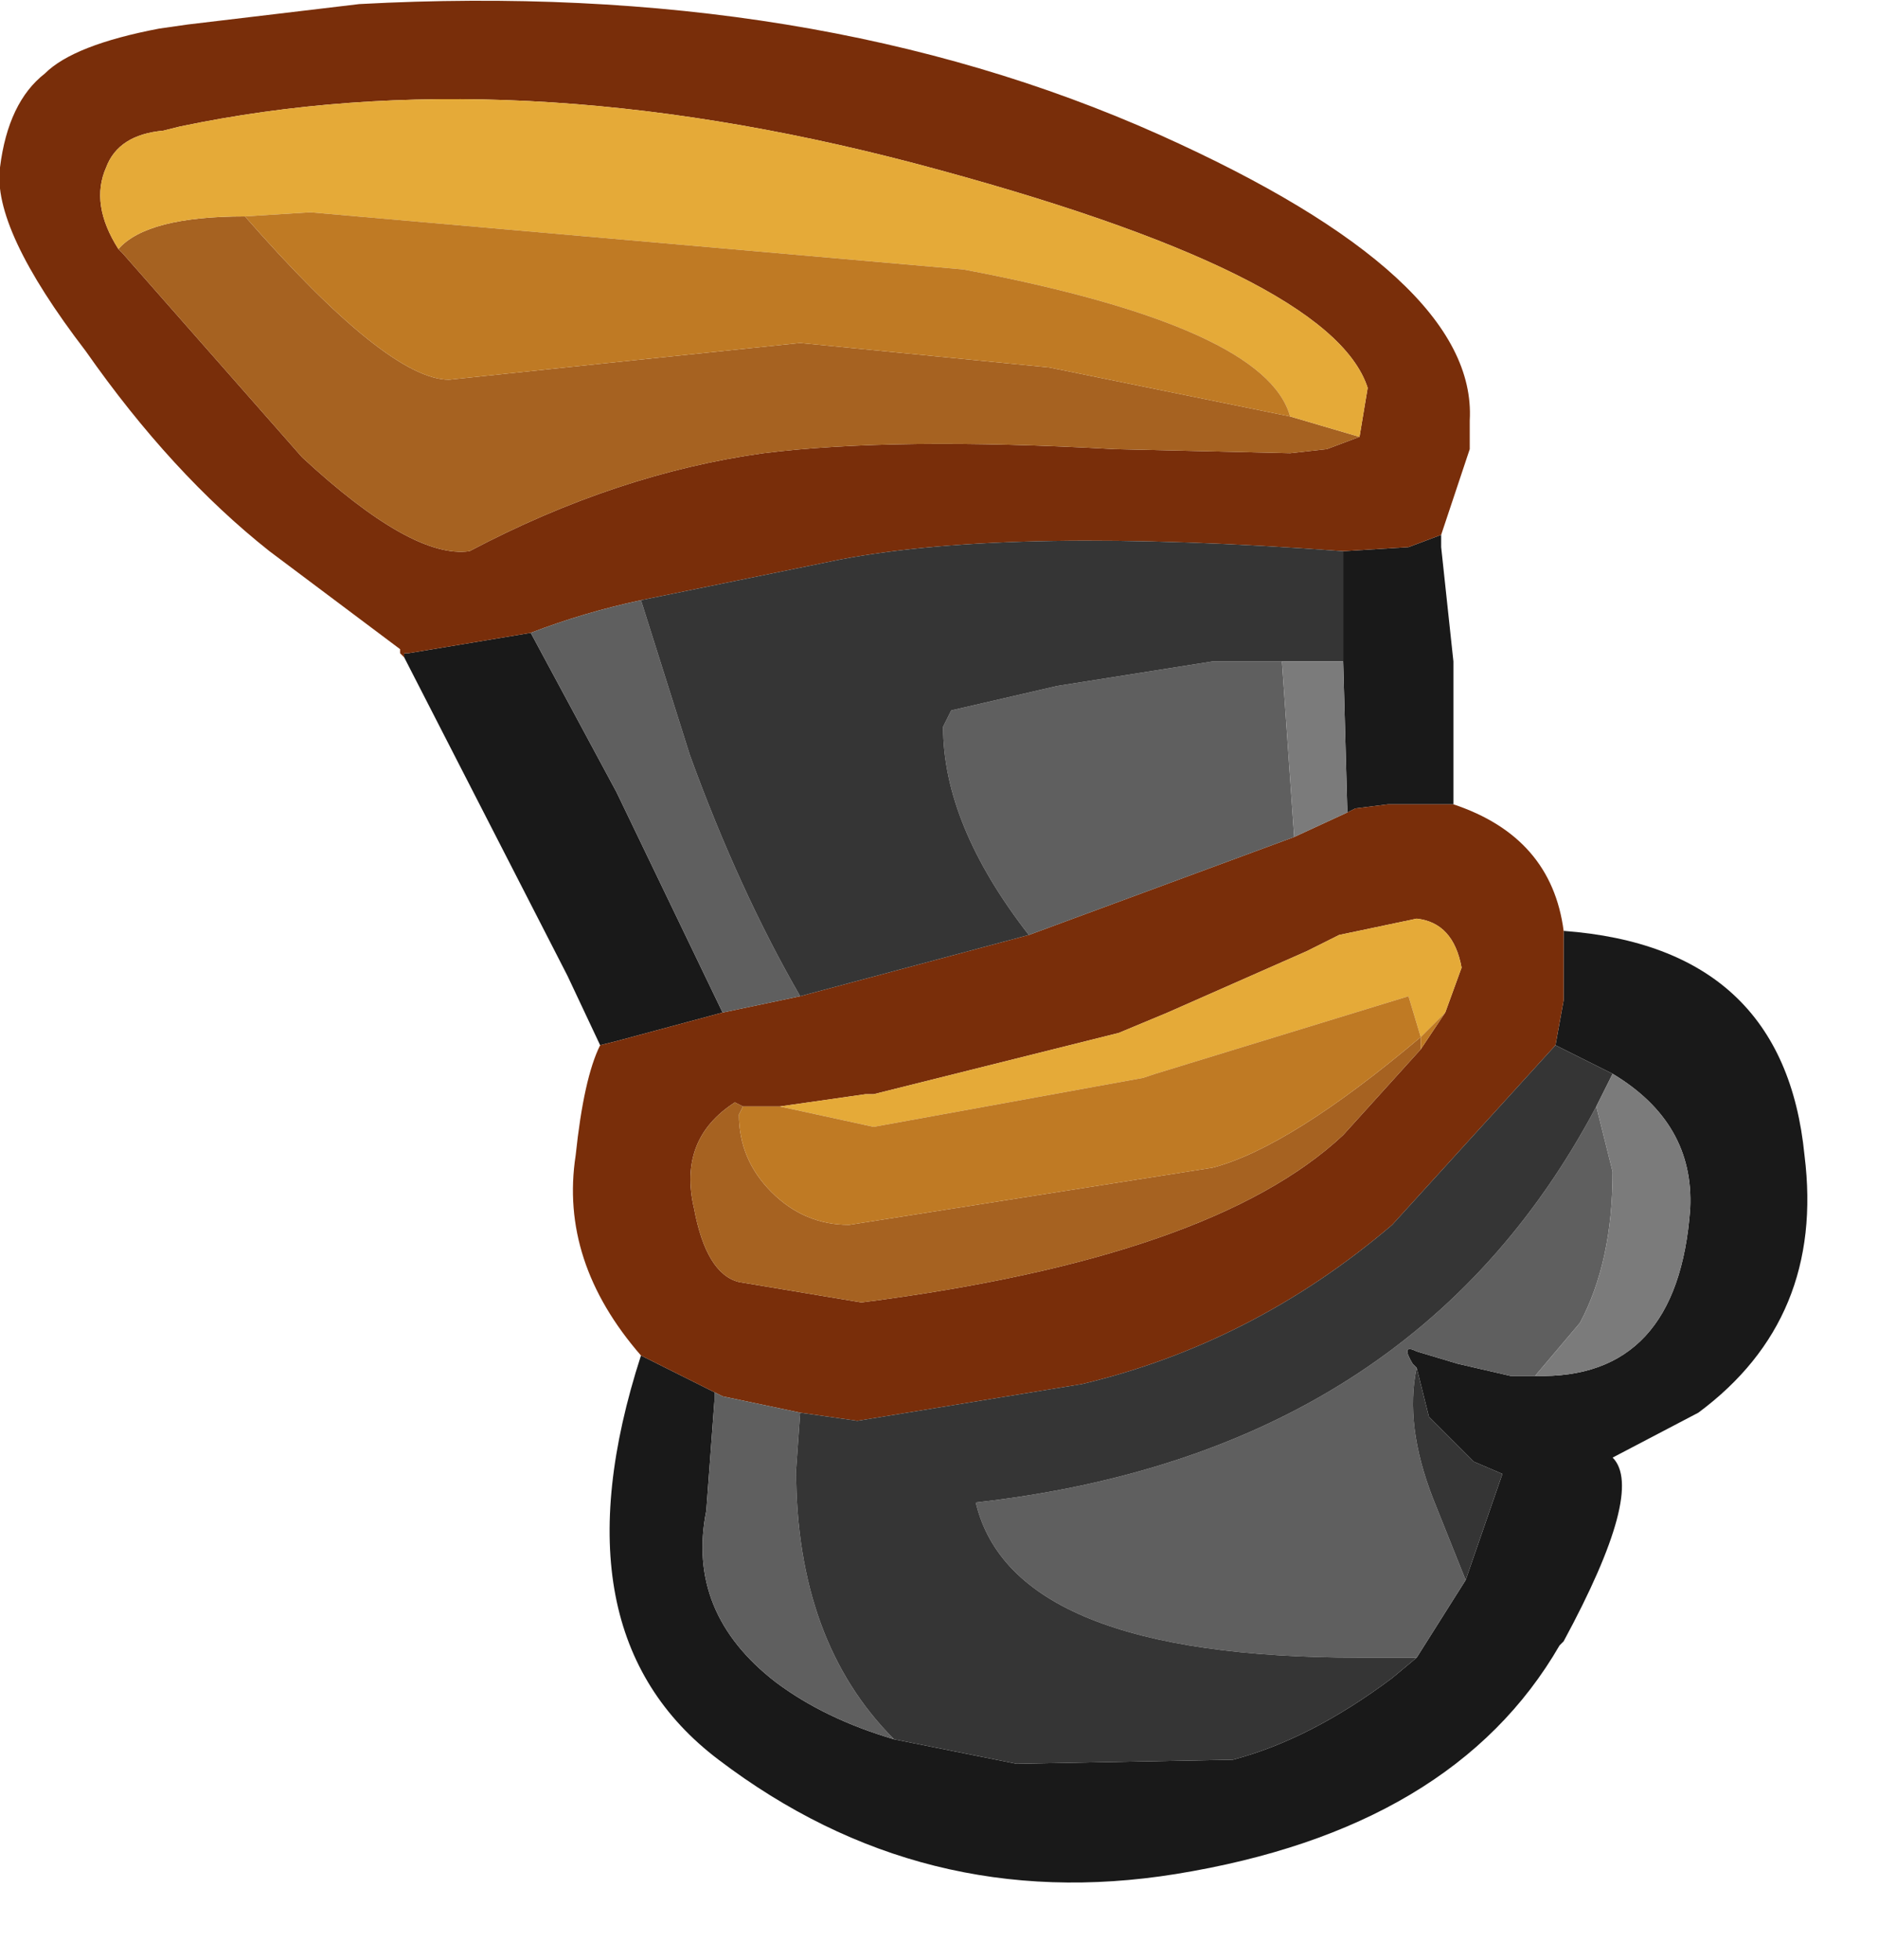 <?xml version="1.0" encoding="utf-8"?>
<svg version="1.1" id="Layer_1"
xmlns="http://www.w3.org/2000/svg"
xmlns:xlink="http://www.w3.org/1999/xlink"
xmlns:author="http://www.sothink.com"
width="23px" height="24px"
xml:space="preserve">
<g id="1223" transform="matrix(1, 0, 0, 1, 0, 0)">
<path style="fill:#191919;fill-opacity:1" d="M8.75,17.05L8.75 17.15L8.65 18.5Q8.4 19.75 9.5 20.6Q10.1 21.05 10.95 21.3L12.45 21.6L15.1 21.55Q16.05 21.3 17.05 20.55L17.35 20.3L17.95 19.35L18.4 18.05L18.05 17.9L17.5 17.35L17.35 16.75L17.3 16.7Q17.15 16.45 17.35 16.55L17.85 16.7L18.5 16.85L18.8 16.85Q20.55 16.9 20.7 14.8Q20.75 13.75 19.75 13.15L19.05 12.8L19.15 12.25L19.15 11.4Q21.85 11.6 22.1 14.15Q22.35 16.15 20.8 17.3L19.75 17.85Q20.15 18.25 19.15 20.1L19.1 20.15Q17.8 22.4 14.4 22.95Q11.3 23.45 8.8 21.55Q6.75 20 7.85 16.6L8.75 17.05M7.35,12.8L6.95 11.95L4.95 8.05L4.95 8L5 8L6.5 7.75L7.55 9.7L8.85 12.4L7.55 12.75L7.35 12.8M16.45,8.1L16.45 6.75L17.25 6.7L17.65 6.55L17.65 6.7L17.8 8.1L17.8 9.85L17.4 9.85L17 9.85L16.6 9.9L16.5 9.95L16.5 9.9L16.45 8.1" />
<path style="fill:#792E0A;fill-opacity:1" d="M17.05,15Q15.35 16.45 13.25 16.95L10.5 17.4L9.8 17.3L8.85 17.1L8.75 17.05L7.85 16.6Q6.85 15.45 7.05 14.15Q7.15 13.2 7.35 12.8L7.55 12.75L8.85 12.4L9.8 12.2L12.6 11.45L15.85 10.25L16.5 9.95L16.6 9.9L17 9.85L17.4 9.85L17.8 9.85Q19 10.25 19.15 11.4L19.15 12.25L19.05 12.8L17.05 15M6.5,7.75L5 8L4.95 8L4.95 8.05L4.9 8L4.9 7.95L3.3 6.75Q2.1 5.8 1.05 4.3Q-0.1 2.8 0 2.05Q0.1 1.25 0.55 0.9Q0.9 0.55 1.95 0.35L2.3 0.3L4.4 0.05Q9.95 -0.25 14.2 1.65Q18.1 3.4 18 5.15L18 5.5L17.65 6.55L17.25 6.7L16.45 6.75Q12.4 6.45 10.3 6.85L7.85 7.35Q7.15 7.5 6.5 7.75M16.75,4.75Q16.3 3.35 11.2 2Q6.25 0.7 2.2 1.55L2 1.6Q1.45 1.65 1.3 2.05Q1.1 2.5 1.45 3.05L1.5 3.1L3.7 5.6Q5.05 6.85 5.75 6.75Q7.55 5.8 9.35 5.55Q10.95 5.35 13.65 5.5L15.8 5.55L16.25 5.5L16.65 5.35L16.75 4.75M9.1,13.55L9 13.5Q8.3 13.95 8.5 14.8Q8.65 15.6 9.05 15.7L10.55 15.95Q14.85 15.4 16.45 13.9L17.4 12.85L17.7 12.4L17.9 11.85Q17.8 11.3 17.35 11.25L16.4 11.45L16 11.65L14.3 12.4L13.7 12.65L10.9 13.35L10.7 13.4L10.6 13.4L9.55 13.55L9.1 13.55" />
<path style="fill:#A66221;fill-opacity:1" d="M3,2.65Q4.75 4.65 5.5 4.65L7.4 4.45L9.8 4.2L12.85 4.5L15.8 5.1L16.65 5.35L16.25 5.5L15.8 5.55L13.65 5.5Q10.95 5.35 9.35 5.55Q7.55 5.8 5.75 6.75Q5.05 6.85 3.7 5.6L1.5 3.1L1.45 3.05Q1.8 2.65 3 2.65M9.05,13.65Q9.05 14.2 9.45 14.6Q9.85 15 10.4 15L14.85 14.3Q15.8 14.05 17.4 12.7L17.4 12.85L16.45 13.9Q14.85 15.4 10.55 15.95L9.05 15.7Q8.65 15.6 8.5 14.8Q8.3 13.95 9 13.5L9.1 13.55L9.05 13.65" />
<path style="fill:#E5AA38;fill-opacity:1" d="M3,2.65Q1.8 2.65 1.45 3.05Q1.1 2.5 1.3 2.05Q1.45 1.65 2 1.6L2.2 1.55Q6.25 0.7 11.2 2Q16.3 3.35 16.75 4.75L16.65 5.35L15.8 5.1Q15.5 4 11.8 3.3L3.8 2.6L3 2.65M17.4,12.7L17.25 12.2L14.15 13.15L14 13.2L10.7 13.8L9.55 13.55L10.6 13.4L10.7 13.4L10.9 13.35L13.7 12.65L14.3 12.4L16 11.65L16.4 11.45L17.35 11.25Q17.8 11.3 17.9 11.85L17.7 12.4L17.4 12.7" />
<path style="fill:#5F5F5F;fill-opacity:1" d="M17.55,18.35L17.95 19.35L17.35 20.3L16.65 20.3Q12.4 20.3 11.95 18.4Q17.3 17.8 19.55 13.55L19.75 14.35Q19.75 15.45 19.35 16.2L18.8 16.85L18.5 16.85L17.85 16.7L17.35 16.55Q17.15 16.45 17.3 16.7L17.35 16.75Q17.2 17.45 17.55 18.35M9.8,17.3L9.75 18Q9.75 20.1 10.95 21.3Q10.1 21.05 9.5 20.6Q8.4 19.75 8.65 18.5L8.75 17.15L8.75 17.05L8.85 17.1L9.8 17.3M15.85,10.25L12.6 11.45Q11.55 10.1 11.55 8.9L11.65 8.7L12.95 8.4L14.85 8.1L15.7 8.1L15.85 10.25M8.85,12.4L7.55 9.7L6.5 7.75Q7.15 7.5 7.85 7.35L8.45 9.25Q9.05 10.9 9.8 12.2L8.85 12.4" />
<path style="fill:#353535;fill-opacity:1" d="M17.35,20.3L17.05 20.55Q16.05 21.3 15.1 21.55L12.45 21.6L10.95 21.3Q9.75 20.1 9.75 18L9.8 17.3L10.5 17.4L13.25 16.95Q15.35 16.45 17.05 15L19.05 12.8L19.75 13.15L19.55 13.55Q17.3 17.8 11.95 18.4Q12.4 20.3 16.65 20.3L17.35 20.3M17.35,16.75L17.5 17.35L18.05 17.9L18.4 18.05L17.95 19.35L17.55 18.35Q17.2 17.45 17.35 16.75M9.8,12.2Q9.05 10.9 8.45 9.25L7.85 7.35L10.3 6.85Q12.4 6.45 16.45 6.75L16.45 8.1L15.7 8.1L14.85 8.1L12.95 8.4L11.65 8.7L11.55 8.9Q11.55 10.1 12.6 11.45L9.8 12.2" />
<path style="fill:#7B7B7B;fill-opacity:1" d="M19.75,13.15Q20.75 13.75 20.7 14.8Q20.55 16.9 18.8 16.85L19.35 16.2Q19.75 15.45 19.75 14.35L19.55 13.55L19.75 13.15M16.5,9.9L16.5 9.95L15.85 10.25L15.7 8.1L16.45 8.1L16.5 9.9" />
<path style="fill:#BF7A24;fill-opacity:1" d="M3.8,2.6L11.8 3.3Q15.5 4 15.8 5.1L12.85 4.5L9.8 4.2L7.4 4.45L5.5 4.65Q4.75 4.65 3 2.65L3.8 2.6M9.1,13.55L9.55 13.55L10.7 13.8L14 13.2L14.15 13.15L17.25 12.2L17.4 12.7L17.7 12.4L17.4 12.85L17.4 12.7Q15.8 14.05 14.85 14.3L10.4 15Q9.85 15 9.45 14.6Q9.05 14.2 9.05 13.65L9.1 13.55" />
</g>
</svg>

